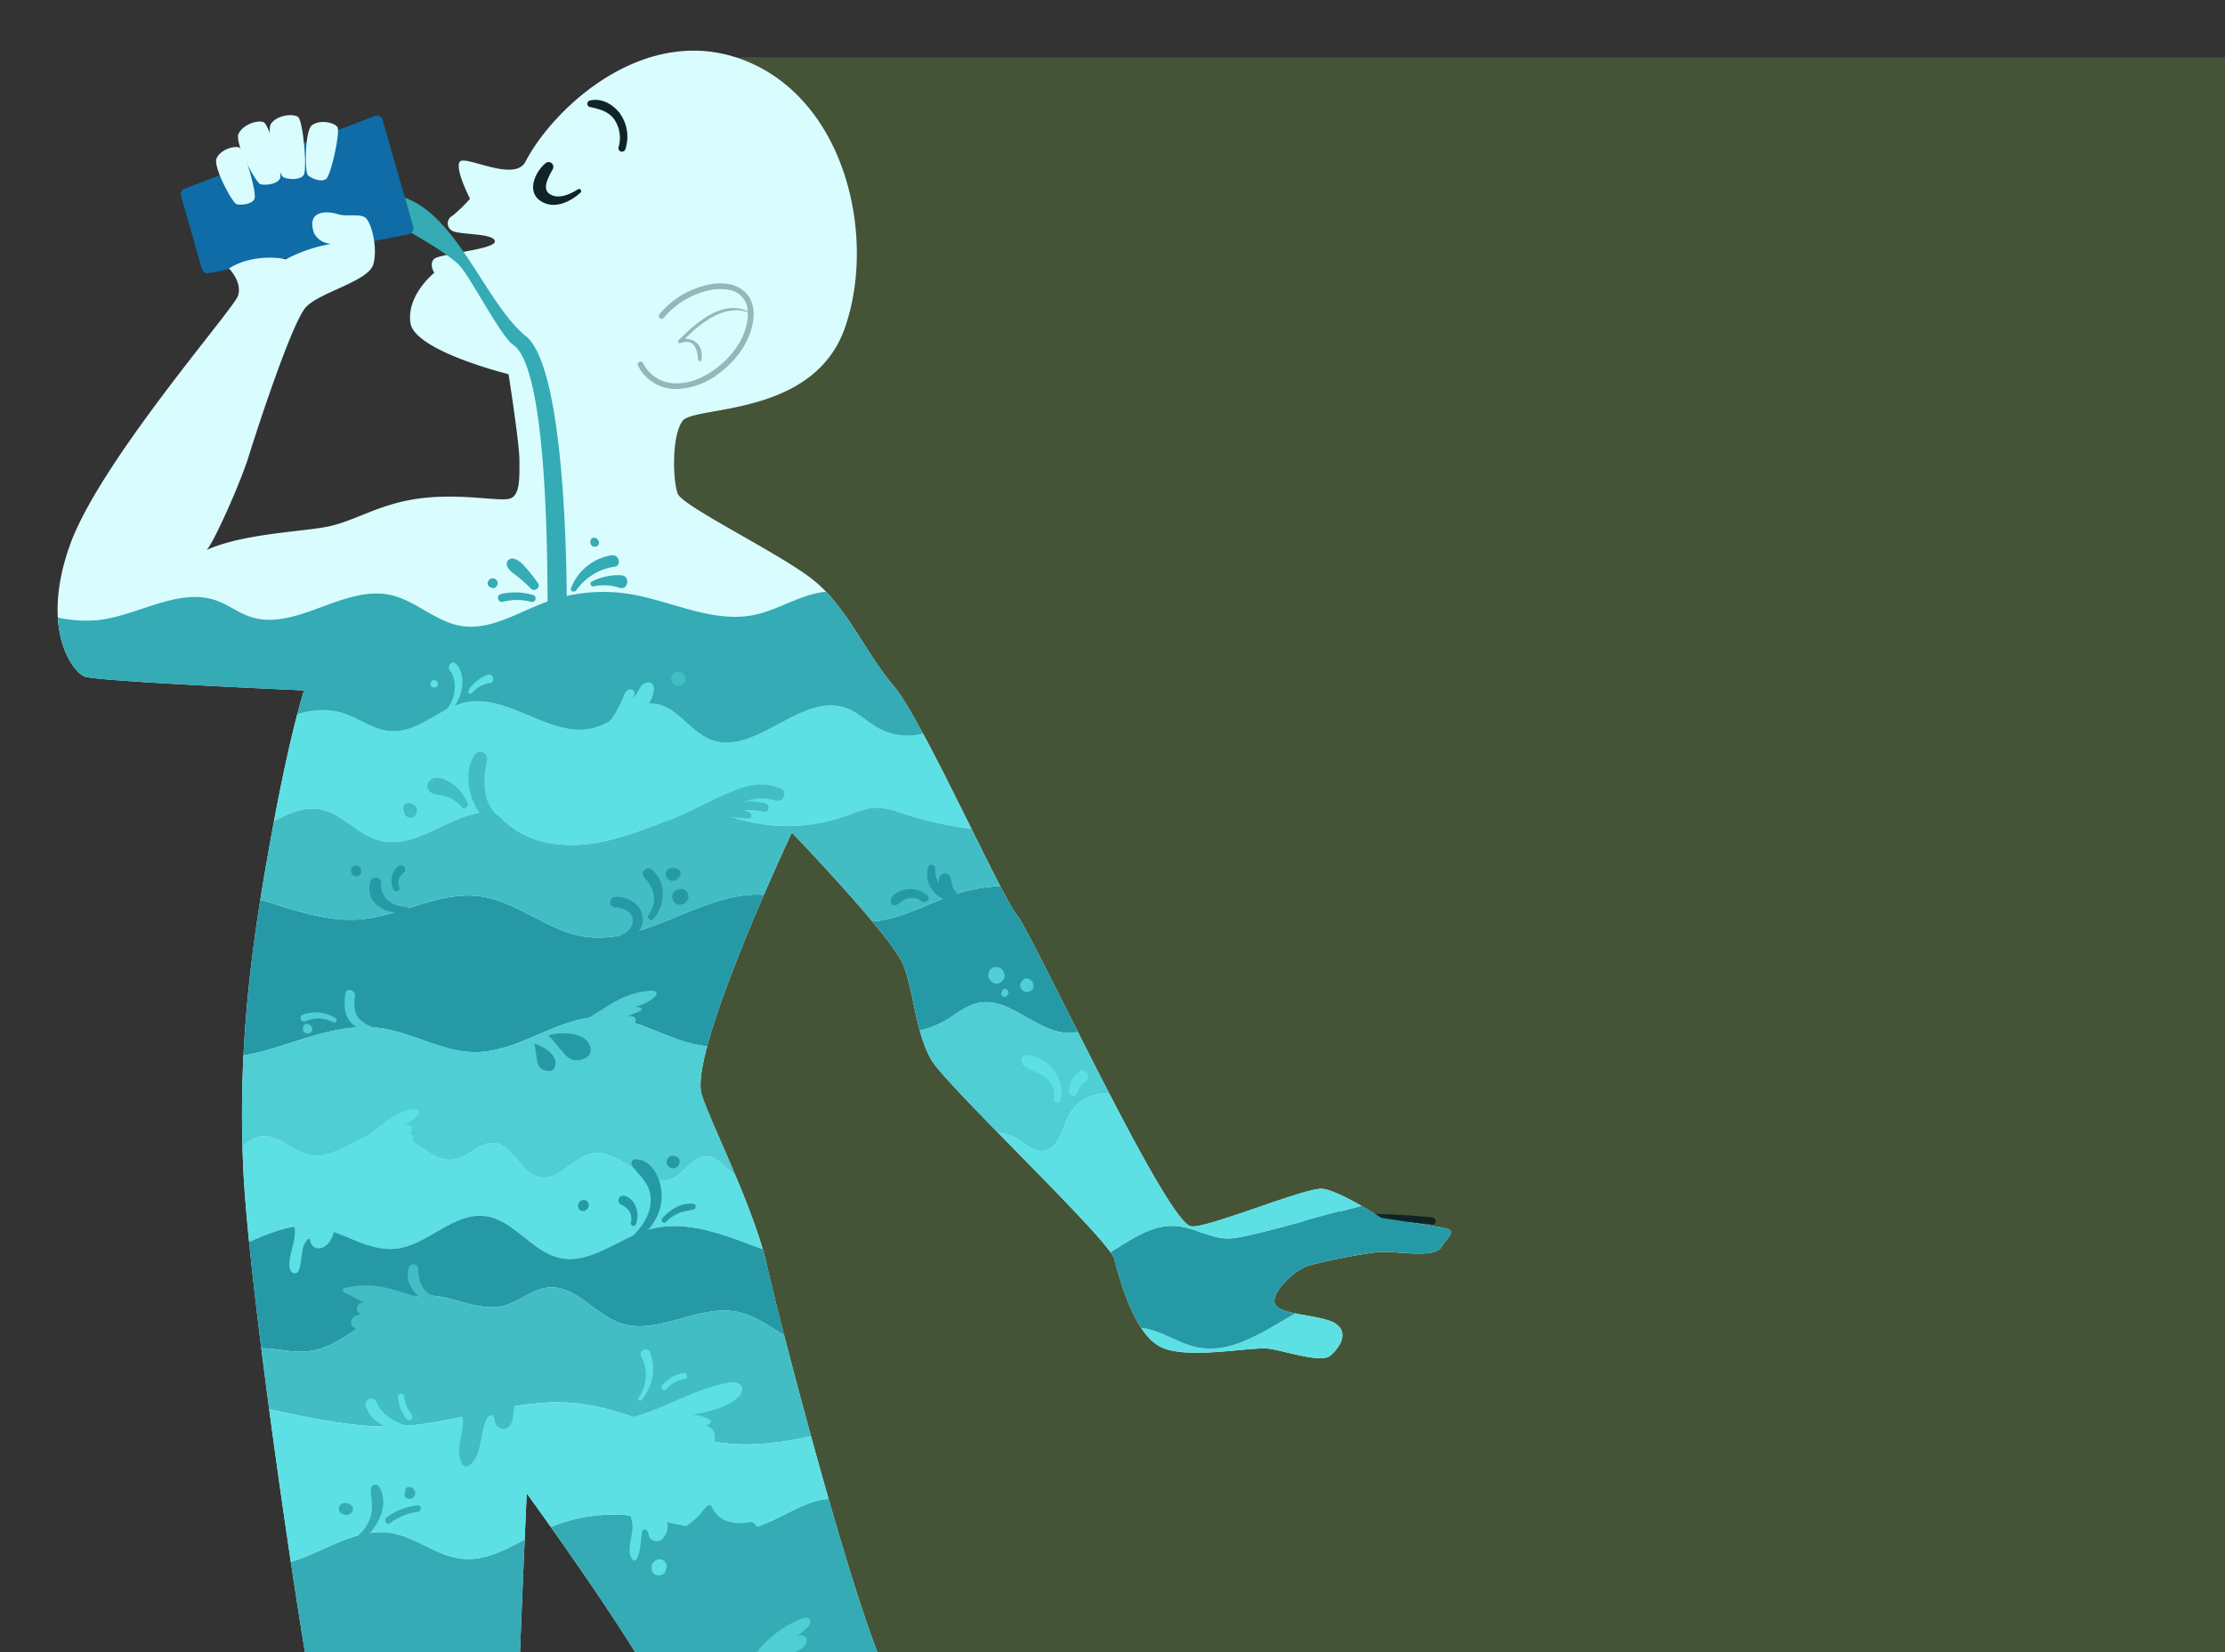<svg xmlns="http://www.w3.org/2000/svg" xmlns:xlink="http://www.w3.org/1999/xlink" width="505" height="375" viewBox="0 0 505 375">
  <rect x="0" y="0" width="505" height="375" fill="#333333" stroke="none"/>
  <defs>
    <clipPath id="clip-path">
      <rect id="Rectángulo_5142" data-name="Rectángulo 5142" width="341" height="375" transform="translate(183.006 413.487)" fill="none"/>
    </clipPath>
  </defs>
  <g id="Grupo_87480" data-name="Grupo 87480" transform="translate(-915 -399)">
    <rect id="Rectángulo_32680" data-name="Rectángulo 32680" width="358" height="362" transform="translate(1062 412)" fill="#8ad24a" opacity="0.21"/>
    <g id="Grupo_53761" data-name="Grupo 53761" transform="translate(731.994 -14.487)">
      <g id="Grupo_53760" data-name="Grupo 53760" clip-path="url(#clip-path)">
        <g id="Grupo_53759" data-name="Grupo 53759">
          <path id="Trazado_100469" data-name="Trazado 100469" d="M228.828,474.525l-4.743-16.593a1.344,1.344,0,0,1,.813-1.626l43.175-16.5a1.345,1.345,0,0,1,1.773.887l6.939,24.272a1.345,1.345,0,0,1-1.036,1.69l-45.371,8.817A1.345,1.345,0,0,1,228.828,474.525Z" fill="#0f6ca6"/>
          <path id="Trazado_100470" data-name="Trazado 100470" d="M302.258,450.2c-2.489,4.765-13.739-1.63-14.9,0s2.328,8.383,2.328,8.383a32.018,32.018,0,0,1-4,3.888,1.9,1.9,0,0,0,0,3.408c1.646.94,9.4.47,9.636,2.35s-12.456,2.82-13.748,3.995,0,3.172,0,3.172-6.345,5.053-5.405,11.4,22.263,11.614,22.263,11.614,2.467,15.7,2.467,19.509.224,8.073-2.242,8.746-11.437-1.346-20.855,0-14.576,5.381-21.3,6.5-18.613,1.569-26.686,5.157c1.122-.448,7.625-14.8,9.643-21.3s9.867-30.5,13.006-33.861,14.128-5.83,15.249-9.643-.432-9.418-1.674-10.539-4.381-.224-6.4-.9-7.176-1.121-5.382,4.261a4.492,4.492,0,0,0,4.037,2.466,35.208,35.208,0,0,0-10.54,3.588c.224-.224-7.176-1.57-12.782,2.018,0,0,3.14,3.14,2.018,6.279s-31.394,37.673-38.121,56.51.448,28.7,3.363,29.825,49.783,3.139,49.783,3.139-3.165,9.508-7.409,32.849-7.773,47.182-6.349,76.362,14.726,118.836,18.569,134.209,22.419,101.846,23.06,114.656-24.41,36.364-36.3,50.835c-5.114,3.386-16.813,2.77-18.969,9.852s11.7,5.541,13.855,5.849,12.007,3.817,15.7,3.817,8.005-3.817,8.005-3.817,8.928.308,15.086-2.771,12.509-5.849,14.105-6.465,16.646,1.847,19.9-7.7-1.675-18.165-1.675-18.165A48.687,48.687,0,0,0,309.9,948.6c-.616-4.926-3.593-8.585-3.7-13.854-.164-8.512,6.312-70.78,1.33-91.2s-6.974-31.881-6.974-39.354,1.993-51.807,1.993-51.807,27.9,38.358,30.885,47.822,11.457,30.387,18.431,44.833,54.3,78.707,55.294,83.191.924,13.116,1.222,16.1,8.347,8.644,8.347,8.644l-2.981-8.346s-2.683,16.991-1.193,21.165,14.607,8.644,14.607,8.644l-5.366-7.154s-2.385,8.049,1.789,13.712a14.548,14.548,0,0,0,10.135,5.962l-1.49-5.962s-4.77,9.241,2.98,9.838,8.943-2.087,11.328-2.981,21.761-.3,23.55-2.981,2.981-5.068-3.876-10.732c-2.682-2.981-7.875-17.228-26.315-40.119-4.451-8.266-47.691-124.631-55.321-139.892s-24.678-80.768-27.5-93.485-13.272-33.382-14.837-38.859c-2.826-9.891,20.489-59.348,20.489-59.348s22.98,23.824,25.37,30.2,2.788,15.534,6.373,21.508,40.228,40.626,41.423,45.007,4.381,16.729,10.355,19.915,20.837-.06,24.806.507,11.908,3.4,13.987,1.513,4.158-5.1,1.134-7.183-12.853-1.89-13.8-4.536,4.536-7.75,7.75-8.7a132.264,132.264,0,0,1,15.5-3.024c3.591-.378,12.664,1.512,14.365-.945s3.4-3.781,1.512-4.348-14.932-2.457-14.932-2.457-9.64-6.237-13.42-6.615-26.591,9.213-29.864,8.505c-5.864-1.267-35.932-66.415-39.511-70.71s-21.478-44.386-27.921-51.9-10.738-18.256-18.613-24.341-29.352-16.466-30.426-19.33-1.432-12.886,1.074-16.465,29.71-.716,36.869-21.12.358-51.187-22.193-60.494S308.866,437.551,302.258,450.2Z" fill="#d9fdff"/>
          <path id="Trazado_100471" data-name="Trazado 100471" d="M314.2,456.43c-1.747,1.114-4.515,2.427-6.483,1.048-1.833-1.284-.038-4.085.756-5.622a1.078,1.078,0,0,0-1.692-1.292c-2.293,1.918-4.244,6.281-1.232,8.428,3.036,2.164,6.826.39,9.239-1.806a.485.485,0,0,0-.588-.756Z" fill="#102426"/>
          <path id="Trazado_100472" data-name="Trazado 100472" d="M324.936,447.361a9.113,9.113,0,0,0-1.237-8.149c-1.566-2.076-4.241-3.57-6.843-2.9a.757.757,0,0,0,0,1.45c2.165.467,4.241.952,5.609,2.873a7.5,7.5,0,0,1,.922,6.3.806.806,0,0,0,1.553.425Z" fill="#102426"/>
          <path id="Trazado_100473" data-name="Trazado 100473" d="M353.1,480.979a6.816,6.816,0,0,0-4.357-2.961,11.7,11.7,0,0,0-5.134.123,19.686,19.686,0,0,0-10.907,6.628.644.644,0,1,0,.989.824,18.411,18.411,0,0,1,10.193-6.194,10.474,10.474,0,0,1,4.574-.124,5,5,0,0,1,4.253,4.844c-5.842-2.708-11.848,2.7-15.7,6.618a.379.379,0,0,0,.365.627q3.745-1.35,4.069,3.621c-.107.471.618.671.725.2.625-2.759-1.206-4.94-3.759-4.784,3.706-3.651,8.944-7.88,14.318-6.067a9.407,9.407,0,0,1-.054,1.624c-.505,4.033-3.085,8.075-7.08,11.091-2.073,1.566-5.3,3.429-8.913,3.429h-.028a8.326,8.326,0,0,1-7.674-4.527.643.643,0,1,0-1.177.518,9.618,9.618,0,0,0,8.847,5.3h.032a16.364,16.364,0,0,0,9.688-3.689c4.272-3.224,7.036-7.583,7.583-11.959A7.843,7.843,0,0,0,353.1,480.979Z" fill="#93b8ba"/>
          <path id="Trazado_100474" data-name="Trazado 100474" d="M476.222,690.774a178.351,178.351,0,0,1,31.841.6c1.027.111,1.038-1.51.011-1.611a178.349,178.349,0,0,0-31.843-.273c-.819.066-.839,1.346-.009,1.288Z" fill="#102426"/>
          <path id="Trazado_100475" data-name="Trazado 100475" d="M478.739,687.809q5.065.945,10.115,1.972c.678.138.96-.912.284-1.035q-5.079-.924-10.173-1.765c-.538-.089-.774.726-.226.828Z" fill="#102426"/>
          <g id="Grupo_53754" data-name="Grupo 53754">
            <path id="Trazado_100476" data-name="Trazado 100476" d="M232.152,449.424c-.841,1.871,3.582,10.166,4.577,10.419s3.4.037,4.025-1.187-2.208-11.1-3.351-11.65S233.064,447.394,232.152,449.424Z" fill="#d9fdff"/>
            <path id="Trazado_100477" data-name="Trazado 100477" d="M253.8,441.921c-1.627,1.249-1.663,10.649-.907,11.343s2.981,1.647,4.107.862,3.317-10.822,2.57-11.845S255.562,440.566,253.8,441.921Z" fill="#d9fdff"/>
            <path id="Trazado_100478" data-name="Trazado 100478" d="M237.128,443.886c-.921,2.05,3.926,11.142,5.016,11.419s3.732.04,4.411-1.3-2.419-12.168-3.671-12.768S238.128,441.661,237.128,443.886Z" fill="#d9fdff"/>
            <path id="Trazado_100479" data-name="Trazado 100479" d="M244.515,441.567c-1.285,1.845,1.795,11.676,2.815,12.15s3.66.731,4.575-.462-.124-12.4-1.244-13.226S245.909,439.566,244.515,441.567Z" fill="#d9fdff"/>
          </g>
          <g id="Grupo_53757" data-name="Grupo 53757">
            <path id="Trazado_100480" data-name="Trazado 100480" d="M454.54,719.2c-4.3-.946-8.284-3.96-12.493-4.339a12.333,12.333,0,0,0,4.2,4.2c5.975,3.187,20.837-.06,24.806.507s11.908,3.4,13.987,1.513,4.158-5.1,1.134-7.183c-1.77-1.217-5.867-1.659-9.154-2.346C469.82,715.58,462.471,720.942,454.54,719.2Z" fill="#5de0e3"/>
            <g id="Grupo_53755" data-name="Grupo 53755">
              <path id="Trazado_100481" data-name="Trazado 100481" d="M511.5,692.344c-1.89-.567-14.932-2.457-14.932-2.457s-1.984-1.281-4.5-2.717c-11.763,2.909-25.984,7.284-30.068,7.384-4.147.1-7.928-2.509-12.064-2.829-5.4-.418-10.1,3.008-14.891,5.946a5.79,5.79,0,0,1,.845,1.469c.875,3.211,2.827,10.691,6.155,15.717,4.209.379,8.194,3.393,12.493,4.339,7.931,1.746,15.28-3.616,22.48-7.65-2.327-.486-4.252-1.093-4.644-2.19-.945-2.647,4.536-7.75,7.75-8.7a132.264,132.264,0,0,1,15.5-3.024c3.591-.378,12.664,1.512,14.365-.945S513.392,692.911,511.5,692.344Z" fill="#2699a6"/>
              <path id="Trazado_100482" data-name="Trazado 100482" d="M462,694.554c4.084-.1,18.3-4.475,30.068-7.384-3.037-1.733-6.852-3.692-8.92-3.9-3.78-.378-26.591,9.213-29.864,8.505-2.69-.581-10.475-14.611-18.458-30.037a9.122,9.122,0,0,0-8.83,4.194c-1.917,3.265-2.573,8.4-6.333,8.722-2.172.185-3.948-1.572-5.816-2.7a10.9,10.9,0,0,0-4.377-1.46c10.2,10.431,22.294,22.562,25.575,27.176,4.789-2.938,9.489-6.364,14.891-5.946C454.074,692.045,457.855,694.655,462,694.554Z" fill="#5de0e3"/>
            </g>
            <path id="Trazado_100483" data-name="Trazado 100483" d="M383.19,622.335c-.731.129-1.472.19-2.212.253,3.519,4.224,6.359,8.012,7.118,10.037,1.6,4.256,2.32,9.743,3.682,14.707a19.979,19.979,0,0,0,5.813-2.25c2.411-1.412,4.607-3.359,7.332-3.964,7.124-1.583,13.091,6.505,20.382,6.772a10.666,10.666,0,0,0,2.355-.206c-6.715-13.306-12.445-24.889-13.885-26.617a49.739,49.739,0,0,1-3.75-6.5,39.336,39.336,0,0,0-8.953,1.483C395,617.827,389.42,621.23,383.19,622.335Z" fill="#2699a6"/>
            <path id="Trazado_100484" data-name="Trazado 100484" d="M404.923,641.118c-2.725.605-4.921,2.552-7.332,3.964a19.979,19.979,0,0,1-5.813,2.25,27.324,27.324,0,0,0,2.691,6.8c1.384,2.307,7.7,8.9,15,16.362a10.9,10.9,0,0,1,4.377,1.46c1.868,1.129,3.644,2.886,5.816,2.7,3.76-.319,4.416-5.457,6.333-8.722a9.122,9.122,0,0,1,8.83-4.194c-2.417-4.671-4.85-9.462-7.168-14.056a10.666,10.666,0,0,1-2.355.206C418.014,647.623,412.047,639.535,404.923,641.118Z" fill="#4fced4"/>
            <path id="Trazado_100485" data-name="Trazado 100485" d="M370.3,789.709c-8.446-.7-15.575,6.822-24.019,7.542-5.683.485-10.982-2.148-16.386-4.245a43.094,43.094,0,0,1,3.54,7.2c.857,2.716,2.176,6.392,3.771,10.57a22.227,22.227,0,0,0,9.075,1.42c8.444-.721,15.573-8.246,24.019-7.543,4.175.348,7.9,2.7,11.953,3.776a20.165,20.165,0,0,0,8.584.346c-2.818-6.965-5.016-12.16-6.261-14.65-.029-.058-.061-.132-.09-.191a19.474,19.474,0,0,1-2.233-.445C378.206,792.4,374.477,790.056,370.3,789.709Z" fill="#4fced4"/>
            <path id="Trazado_100486" data-name="Trazado 100486" d="M382.255,808.424c-4.049-1.081-7.778-3.428-11.953-3.776-8.446-.7-15.575,6.822-24.019,7.543a22.227,22.227,0,0,1-9.075-1.42c3.964,10.385,9.687,23.962,14.66,34.263.108.224.254.495.382.742,4.079,1.314,8.877-.986,12.715-3.374,4.36-2.713,9.649-5.653,14.31-3.5,3.153,1.453,5.176,4.99,8.548,5.806,5.449,1.318,9.234-4.856,14.02-8.032-4.132-10.634-7.937-20.32-11-27.9A20.165,20.165,0,0,1,382.255,808.424Z" fill="#2699a6"/>
            <path id="Trazado_100487" data-name="Trazado 100487" d="M354.233,760.123c-9.346,2.63-19.058-1.922-28.727-2.767a37.87,37.87,0,0,0-17.488,2.659c6.28,8.868,16.41,23.478,21.879,32.991,5.4,2.1,10.7,4.73,16.386,4.245,8.444-.72,15.573-8.246,24.019-7.542,4.175.347,7.9,2.7,11.953,3.775a19.474,19.474,0,0,0,2.233.445c-3.354-6.811-8.473-23.061-13.412-40.271-.283.027-.567.032-.85.075C364.531,754.582,359.777,758.563,354.233,760.123Z" fill="#34abb5"/>
            <path id="Trazado_100488" data-name="Trazado 100488" d="M284.579,956.962c2.576.758,4.875,2.3,7.464,3.012,6.061,1.668,11.961-1.4,17.935-4.045a39.533,39.533,0,0,0-.08-7.331c-.616-4.926-3.593-8.585-3.7-13.854-.028-1.439.137-4.44.4-8.489-4.6-2.514-8.335-7.288-13.571-7.853-4.959-.535-9.169,2.852-13.644,5.348.27,1.928.441,3.456.493,4.493.437,8.752-11.114,22.515-22.268,34.973C266.869,961.62,275.577,954.312,284.579,956.962Z" fill="#42bdc4"/>
            <path id="Trazado_100489" data-name="Trazado 100489" d="M311.265,977.846c3.251-9.544-1.675-18.165-1.675-18.165s.234-1.568.388-3.752c-5.974,2.643-11.874,5.713-17.935,4.045-2.589-.713-4.888-2.254-7.464-3.012-9-2.65-17.71,4.658-26.965,6.254-4.063,4.537-8.068,8.9-11.427,12.784a19.244,19.244,0,0,1,7.248-.814c6.715.7,12.525,6.165,19.26,5.707,7.33-.5,13.366-7.947,20.625-6.812,5.436.85,9.02,6.2,13.795,8.834A9.334,9.334,0,0,0,311.265,977.846Z" fill="#5de0e3"/>
            <path id="Trazado_100490" data-name="Trazado 100490" d="M272.7,980.893c-6.735.458-12.545-5.009-19.26-5.707a19.244,19.244,0,0,0-7.248.814c-.919,1.063-1.793,2.093-2.6,3.078-5.114,3.386-16.814,2.77-18.969,9.851s11.7,5.542,13.855,5.85,12.007,3.817,15.7,3.817,8.005-3.817,8.005-3.817,8.928.308,15.086-2.771,12.509-5.849,14.105-6.465c1.2-.465,10.072.817,15.747-2.628-4.775-2.632-8.359-7.984-13.795-8.834C286.061,972.946,280.025,980.4,272.7,980.893Z" fill="#42bdc4"/>
            <path id="Trazado_100491" data-name="Trazado 100491" d="M309.364,862.925a106.98,106.98,0,0,0-1.553-18.085,5.044,5.044,0,0,1-2.4.092c-4.319-.9-5.925-7.436-10.325-7.755-3.168-.229-5.544,3.015-8.651,3.682-5.251,1.128-9.239-5.213-14.543-6.05-3.345-.528-6.485,1.2-9.622,2.812,1.863,8.536,3.975,18.4,6.073,28.443,1.788.174,3.581.282,5.378.293C285.81,866.429,297.5,862.4,309.364,862.925Z" fill="#5de0e3"/>
            <path id="Trazado_100492" data-name="Trazado 100492" d="M293.033,918.4c5.236.565,8.969,5.339,13.571,7.853.321-4.924.792-11.411,1.259-18.683a5.056,5.056,0,0,1-2.451.11c-4.319-.9-5.925-7.436-10.325-7.755-3.168-.23-5.544,3.015-8.651,3.682-4.2.9-7.594-2.971-11.5-4.987,2.045,10.543,3.67,19.541,4.452,25.128C283.864,921.254,288.074,917.867,293.033,918.4Z" fill="#5de0e3"/>
            <path id="Trazado_100493" data-name="Trazado 100493" d="M286.436,903.609c3.107-.667,5.483-3.912,8.651-3.682,4.4.319,6.006,6.857,10.325,7.755a5.056,5.056,0,0,0,2.451-.11c.9-14.053,1.778-30.925,1.5-44.647-11.866-.529-23.554,3.5-35.642,3.432-1.8-.011-3.59-.119-5.378-.293,2.335,11.174,4.653,22.558,6.593,32.558C278.842,900.638,282.235,904.51,286.436,903.609Z" fill="#42bdc4"/>
            <path id="Trazado_100494" data-name="Trazado 100494" d="M387.823,844.7c-3.372-.816-5.395-4.353-8.548-5.806-4.661-2.149-9.95.791-14.31,3.5-3.838,2.388-8.636,4.688-12.715,3.374,2.7,5.255,9.6,15.691,17.663,27.466,13.828-2.687,27.6-7.345,41.316-4.382,1.152.249,2.272.558,3.379.89-4.3-11.192-8.691-22.59-12.765-33.078C397.057,839.848,393.272,846.022,387.823,844.7Z" fill="#5de0e3"/>
            <path id="Trazado_100495" data-name="Trazado 100495" d="M369.913,873.242c7.553,11.029,16.1,23.2,23.1,33.3,3.4-1.934,6.394-5.949,10.056-7.861a11.208,11.208,0,0,1,10.78.338c1.868,1.129,3.644,2.886,5.816,2.7,2.763-.235,3.85-3.073,4.993-5.856-3.154-8.175-6.574-17.077-10.05-26.117-1.107-.332-2.227-.641-3.379-.89C397.508,865.9,383.741,870.555,369.913,873.242Z" fill="#42bdc4"/>
            <path id="Trazado_100496" data-name="Trazado 100496" d="M439.9,934.012c-.666-1.236-2.2-4.9-4.355-10.273-3.822,2.465-7.688,4.708-12.058,4.445-6.391-.385-11.252-6.048-17.436-7.71a15.742,15.742,0,0,0-3.884-.534c2.939,4.415,4.807,7.433,5,8.285,1,4.483.924,13.116,1.222,16.1.136,1.362,1.891,3.281,3.756,4.967.341-.17.681-.338,1.021-.509.586-.3,1.174-.586,1.762-.875a25.533,25.533,0,0,1,7.443-2.633c5.263-.785,10.57,1.225,15.885.988a34.983,34.983,0,0,0,9.394-2.1C445.353,940.992,442.808,937.623,439.9,934.012Z" fill="#42bdc4"/>
            <path id="Trazado_100497" data-name="Trazado 100497" d="M419.665,901.723c-2.172.185-3.948-1.572-5.816-2.7a11.208,11.208,0,0,0-10.78-.338c-3.662,1.912-6.66,5.927-10.056,7.861,3.564,5.143,6.725,9.747,9.153,13.4a15.742,15.742,0,0,1,3.884.534c6.184,1.662,11.045,7.325,17.436,7.71,4.37.263,8.236-1.98,12.058-4.445-2.777-6.934-6.581-16.718-10.886-27.872C423.515,898.65,422.428,901.488,419.665,901.723Z" fill="#5de0e3"/>
            <g id="Grupo_53756" data-name="Grupo 53756">
              <path id="Trazado_100498" data-name="Trazado 100498" d="M448.152,969.335c-3.852.249-7.7-.905-11.546-.638-5.83.4-10.694,3.887-14.969,8.08a12.146,12.146,0,0,0,1.95,4.21,14.855,14.855,0,0,0,7.2,5.311,5.17,5.17,0,0,0,.371,2.129c.538,1.254,1.723,2.219,4.049,2.4,7.751.6,8.943-2.087,11.328-2.981s21.761-.3,23.55-2.981a5.851,5.851,0,0,0,1.359-3.817c-.161-1.718-1.5-3.828-5.235-6.915-1.118-1.242-2.685-4.456-5.462-9.431l-.454.249C456.491,967.033,452.484,969.055,448.152,969.335Z" fill="#42bdc4"/>
              <path id="Trazado_100499" data-name="Trazado 100499" d="M438.251,946.26c-5.315.237-10.622-1.773-15.885-.988a25.533,25.533,0,0,0-7.443,2.633c-.588.289-1.176.579-1.762.875-.34.171-.68.339-1.021.509q.43.388.861.756c-.661,5.352-1.386,13.1-.444,15.74.8,2.23,4.91,4.539,8.571,6.212a17.307,17.307,0,0,0,.509,4.78c4.275-4.193,9.139-7.677,14.969-8.08,3.851-.267,7.694.887,11.546.638,4.332-.28,8.339-2.3,12.146-4.386l.454-.249a203.587,203.587,0,0,0-13.107-20.537A34.983,34.983,0,0,1,438.251,946.26Z" fill="#5de0e3"/>
            </g>
            <path id="Trazado_100500" data-name="Trazado 100500" d="M269.161,793.117c7.409.972,14.182,5.46,21.653,5.468a27.841,27.841,0,0,0,9.936-2.174c.307-9.234.915-23.713,1.34-33.527-4.569,2.421-9.16,4.855-14.181,4.352-5.813-.582-10.64-5.056-16.423-5.893-7.729-1.118-15.067,4.387-22.47,6.633,1.513,10.079,2.993,19.427,4.3,27.142C258.54,793.568,263.812,792.415,269.161,793.117Z" fill="#34abb5"/>
            <path id="Trazado_100501" data-name="Trazado 100501" d="M253.293,691.747c6.732.5,12.7,5.793,19.419,5.138,7.312-.714,13.127-8.338,20.417-7.417,6.5.82,10.551,8.11,16.95,9.5,6.956,1.516,13.168-4.351,19.994-6.378,8.655-2.57,17.3,1.18,26.045,4.406a165.558,165.558,0,0,0-6.215-16.8c-2.265-1.717-4.1-4.46-6.876-4.285-3,.19-4.606,3.737-7.35,4.969-5.971,2.683-11.579-6.658-18.044-5.657-4.505.7-7.757,6.312-12.221,5.384-4.319-.9-5.925-7.436-10.325-7.755-3.168-.23-5.544,3.015-8.651,3.682-5.251,1.127-9.239-5.213-14.543-6.05-6.495-1.025-12.217,6.451-18.653,5.1-4.046-.848-7.4-5.1-11.423-4.134a10.011,10.011,0,0,0-3.779,2.258q.078,2.8.215,5.661c.2,4.2.656,9.654,1.289,15.956C244.039,693.4,248.587,691.4,253.293,691.747Z" fill="#5de0e3"/>
            <path id="Trazado_100502" data-name="Trazado 100502" d="M269.161,646.792c7.409.972,14.182,5.461,21.653,5.468,10.19.01,19.083-8.3,29.268-7.979,8.142.253,15.482,6,23.439,6.631,2.671-9.993,8.353-23.959,12.852-34.342-13.8-1.011-27.133,11.838-41.152,9.407-8.236-1.428-14.975-7.966-23.259-9.077-9.3-1.246-18.1,4.575-27.456,5.247-7.51.539-15.021-2.235-22.414-4.473a326.122,326.122,0,0,0-3.828,35.338,52.721,52.721,0,0,0,5.761-1.337C252.292,649.274,260.628,645.673,269.161,646.792Z" fill="#2699a6"/>
            <path id="Trazado_100503" data-name="Trazado 100503" d="M253.24,675.593c6.436,1.35,12.158-6.126,18.653-5.1,5.3.837,9.292,7.177,14.543,6.05,3.107-.667,5.483-3.912,8.651-3.682,4.4.319,6.006,6.857,10.325,7.755,4.464.928,7.716-4.686,12.221-5.384,6.465-1,12.073,8.34,18.044,5.657,2.744-1.232,4.351-4.779,7.35-4.969,2.773-.175,4.611,2.568,6.876,4.285-3.413-8.134-6.824-15.482-7.666-18.428-.6-2.108-.01-6.023,1.284-10.864-7.957-.627-15.3-6.378-23.439-6.631-10.185-.317-19.078,7.989-29.268,7.979-7.471-.007-14.244-4.5-21.653-5.468-8.533-1.119-16.869,2.482-25.136,4.883a52.721,52.721,0,0,1-5.761,1.337c-.328,6.634-.426,13.509-.226,20.7a10.011,10.011,0,0,1,3.779-2.258C245.836,670.491,249.194,674.745,253.24,675.593Z" fill="#4fced4"/>
            <path id="Trazado_100504" data-name="Trazado 100504" d="M268.552,646.929a9.6,9.6,0,0,1-4.143-2.374c-1.069-1.307-1.09-3.4-.834-4.992.228-1.42-1.945-2.026-2.175-.595-.343,2.138-.372,4.67,1.114,6.423,1.365,1.611,3.744,2.263,5.726,2.677a.591.591,0,0,0,.312-1.139Z" fill="#4fced4"/>
            <path id="Trazado_100505" data-name="Trazado 100505" d="M259.158,644.549a8.419,8.419,0,0,0-7.392-.8.8.8,0,1,0,.616,1.472,7.065,7.065,0,0,1,6.239.263.537.537,0,0,0,.537-.93Z" fill="#4fced4"/>
            <path id="Trazado_100506" data-name="Trazado 100506" d="M252.453,646.658l-.2.206a.521.521,0,0,0,.23.86.831.831,0,0,0,.92-1.321.945.945,0,0,0-1.639.617,1.058,1.058,0,0,0,1.758.774c.892-.761.063-1.842-.845-1.957-1.1-.139-1.126,1.824-.013,1.718l.369-.876c.024.175.047.35.07.526l-.008-.034-.46.19-.09-.066-.059-.444.137-.14q.222.386.443.773l.153-.244a.485.485,0,0,0-.762-.582Z" fill="#4fced4"/>
            <path id="Trazado_100507" data-name="Trazado 100507" d="M332.052,639.079c.059-.532-.657-.761-1.192-.759a18.6,18.6,0,0,0-8.951,2.888c-2.752,1.574-5.338,3.449-8.207,4.8l12.808,1.078c-.022-.862,1.031-1.612.706-2.411-.254-.626-1.113-.661-1.784-.592l2.706-1.057c.261-.1.578-.311.492-.577a.507.507,0,0,0-.314-.273,2.57,2.57,0,0,0-1.664-.118,9.7,9.7,0,0,0,5.039-2.424A.958.958,0,0,0,332.052,639.079Z" fill="#4fced4"/>
            <path id="Trazado_100508" data-name="Trazado 100508" d="M255.614,597.166c5.029.891,8.557,5.729,13.489,7.058,7.266,1.957,14.038-4.154,21.333-5.995a7.923,7.923,0,0,1,3.788-.2c1.869.454,3.289,1.924,4.817,3.1,5.491,4.217,13.022,4.817,19.819,3.555s13.163-4.166,19.709-6.4a13.35,13.35,0,0,1,5.043-.971,17.371,17.371,0,0,1,4.721,1.317,39.824,39.824,0,0,0,26.774-.009c2.213-.8,4.422-1.81,6.774-1.848a18.68,18.68,0,0,1,5.986,1.316,87.682,87.682,0,0,0,15.647,3.519c-3.606-7.271-7.573-15.268-11.017-21.647a13.838,13.838,0,0,1-10.016-1.174c-2.56-1.4-4.671-3.608-7.407-4.611-10.277-3.769-20.749,11.231-30.89,7.106-4.658-1.9-7.535-7.478-12.526-8.067-4.883-.576-8.8,3.933-13.51,5.362-9.723,2.954-19.386-7.693-29.348-5.7-6,1.2-10.834,6.868-16.947,6.549-4.206-.219-7.723-3.268-11.795-4.348a17.389,17.389,0,0,0-9.591.529c-1.223,4.678-3.087,12.559-5.285,24.276C248.506,598.063,251.979,596.523,255.614,597.166Z" fill="#5de0e3"/>
            <path id="Trazado_100509" data-name="Trazado 100509" d="M264.506,622.147c9.353-.672,18.161-6.493,27.456-5.247,8.284,1.111,15.023,7.649,23.259,9.077,14.019,2.431,27.356-10.418,41.152-9.407,3.546-8.187,6.353-14.142,6.353-14.142s10.695,11.089,18.252,20.16c.74-.063,1.481-.124,2.212-.253,6.23-1.105,11.81-4.508,17.882-6.286a39.336,39.336,0,0,1,8.953-1.483c-1.826-3.511-4.084-8.062-6.511-12.956a87.682,87.682,0,0,1-15.647-3.519,18.68,18.68,0,0,0-5.986-1.316c-2.352.038-4.561,1.049-6.774,1.848a39.824,39.824,0,0,1-26.774.009,17.371,17.371,0,0,0-4.721-1.317,13.35,13.35,0,0,0-5.043.971c-6.546,2.231-12.912,5.135-19.709,6.4s-14.328.662-19.819-3.555c-1.528-1.173-2.948-2.643-4.817-3.1a7.923,7.923,0,0,0-3.788.2c-7.3,1.841-14.067,7.952-21.333,5.995-4.932-1.329-8.46-6.167-13.489-7.058-3.635-.643-7.108.9-10.432,2.724-.192,1.023-.383,2.044-.58,3.126-.882,4.849-1.728,9.723-2.51,14.658C249.485,619.912,257,622.686,264.506,622.147Z" fill="#42bdc4"/>
            <path id="Trazado_100510" data-name="Trazado 100510" d="M252.41,720.2c10.125-.8,17.063-12.464,27.216-12.727,5.978-.154,11.822,3.813,17.622,2.351,3.617-.912,6.61-3.849,10.328-4.147,6.074-.488,10.324,5.992,16.067,8.038,8.421,3,17.511-4.124,26.313-2.584,4.076.713,7.51,3.178,11.045,5.427-1.868-7.259-3.277-13-3.927-15.924-.255-1.147-.589-2.376-.956-3.635-8.75-3.226-17.39-6.976-26.045-4.406-6.826,2.027-13.038,7.894-19.994,6.378-6.4-1.394-10.453-8.684-16.95-9.5-7.29-.921-13.105,6.7-20.417,7.417-6.719.655-12.687-4.638-19.419-5.138-4.706-.349-9.254,1.651-13.751,3.587.718,7.14,1.669,15.369,2.762,24.109C245.676,719.471,249.038,720.467,252.41,720.2Z" fill="#2699a6"/>
            <path id="Trazado_100511" data-name="Trazado 100511" d="M271.893,834.809c5.3.837,9.292,7.178,14.543,6.05,3.107-.667,5.483-3.911,8.651-3.682,4.4.319,6.006,6.858,10.325,7.755a5.044,5.044,0,0,0,2.4-.092c-.091-.44-.178-.892-.278-1.3-3.632-14.894-5.67-25.006-6.51-32.295a28.249,28.249,0,0,1-10.209,2.279c-7.471-.007-14.244-4.5-21.653-5.468a34.349,34.349,0,0,0-13.271,1.282c.351,1.741.665,3.18.933,4.249,1,4.017,3.015,12.892,5.448,24.034C265.408,836.006,268.548,834.281,271.893,834.809Z" fill="#2699a6"/>
            <path id="Trazado_100512" data-name="Trazado 100512" d="M260.058,575.085c4.072,1.08,7.589,4.129,11.795,4.348,6.113.319,10.945-5.345,16.947-6.549,9.962-2,19.625,8.649,29.348,5.7,4.706-1.429,8.627-5.938,13.51-5.362,4.991.589,7.868,6.172,12.526,8.067,10.141,4.125,20.613-10.875,30.89-7.106,2.736,1,4.847,3.216,7.407,4.611a13.838,13.838,0,0,0,10.016,1.174c-2.666-4.938-5.019-8.905-6.643-10.8-5.5-6.415-9.44-15.167-15.369-21.38-5.68.5-10.662,4.082-16.253,5.244-9.505,1.975-18.88-3.24-28.468-4.755a37.857,37.857,0,0,0-19.042,1.914c-6.3,2.349-12.521,6.465-19.145,5.333-5.759-.985-10.267-5.783-15.978-7.019-10.745-2.326-21.622,8.528-32,4.881-2.533-.89-4.721-2.588-7.238-3.523-8.911-3.31-18.225,3.6-27.692,4.412a31.078,31.078,0,0,1-8.521-.63c.5,8.2,4.18,12.657,6.077,13.387,2.915,1.121,49.783,3.139,49.783,3.139s-.571,1.723-1.544,5.447A17.389,17.389,0,0,1,260.058,575.085Z" fill="#34abb5"/>
            <path id="Trazado_100513" data-name="Trazado 100513" d="M269.161,808.056c7.409.972,14.182,5.461,21.653,5.468a28.249,28.249,0,0,0,10.209-2.279,62.275,62.275,0,0,1-.464-7.059c0-1.429.074-4.215.191-7.775a27.841,27.841,0,0,1-9.936,2.174c-7.471-.008-14.244-4.5-21.653-5.468-5.349-.7-10.621.451-15.848,2,.98,5.794,1.858,10.661,2.577,14.22A34.349,34.349,0,0,1,269.161,808.056Z" fill="#4fced4"/>
            <path id="Trazado_100514" data-name="Trazado 100514" d="M273.675,737.155c13.546-.672,26.3-6.493,39.766-5.247,12,1.111,21.76,7.649,33.689,9.077,6.74.807,13.37-.072,19.952-1.567-2.271-8.275-4.369-16.205-6.081-22.859-3.535-2.249-6.969-4.714-11.045-5.427-8.8-1.54-17.892,5.583-26.313,2.584-5.743-2.046-9.993-8.526-16.067-8.038-3.718.3-6.711,3.235-10.328,4.147-5.8,1.462-11.644-2.505-17.622-2.351-10.153.263-17.091,11.928-27.216,12.727-3.372.266-6.734-.73-10.106-.758.564,4.51,1.165,9.152,1.792,13.852C253.87,735.392,263.772,737.646,273.675,737.155Z" fill="#42bdc4"/>
            <path id="Trazado_100515" data-name="Trazado 100515" d="M271.486,761.343c5.783.837,10.61,5.311,16.423,5.893,5.021.5,9.612-1.931,14.181-4.352.267-6.178.462-10.5.462-10.5s2.216,3.048,5.466,7.636a37.87,37.87,0,0,1,17.488-2.659c9.669.845,19.381,5.4,28.727,2.767,5.544-1.56,10.3-5.541,15.993-6.39.283-.043.567-.048.85-.075-1.359-4.735-2.7-9.539-3.994-14.24-6.582,1.495-13.212,2.374-19.952,1.567-11.929-1.428-21.689-7.966-33.689-9.077-13.462-1.246-26.22,4.575-39.766,5.247-9.9.491-19.8-1.763-29.579-3.86,1.551,11.63,3.255,23.592,4.92,34.681C256.419,765.73,263.757,760.225,271.486,761.343Z" fill="#5de0e3"/>
          </g>
          <path id="Trazado_100516" data-name="Trazado 100516" d="M302.368,489.777c-9.021-7.284-15.432-27.156-27.472-31.419l1.889,6.61a1.325,1.325,0,0,1-.421,1.365c3.715,2.128,9.5,5.633,11.233,7.745,2.607,3.186,9.268,15.929,11.875,17.667s7.82,9.847,7.82,60.531h4.344S312.164,497.686,302.368,489.777Z" fill="#34abb5"/>
          <path id="Trazado_100517" data-name="Trazado 100517" d="M313.792,547.459A12.775,12.775,0,0,1,322.5,542.1c1.685-.231,1.016-2.891-.7-2.593a11.808,11.808,0,0,0-9.191,7.463c-.289.715.795,1.059,1.179.492Z" fill="#34abb5"/>
          <path id="Trazado_100518" data-name="Trazado 100518" d="M317.761,546.568a10.8,10.8,0,0,1,5.852.324c1.92.641,2.589-2.721.393-2.847a12.76,12.76,0,0,0-6.7,1.444c-.612.318-.177,1.216.452,1.079Z" fill="#34abb5"/>
          <path id="Trazado_100519" data-name="Trazado 100519" d="M305.117,545.846a36.059,36.059,0,0,0-2.548-3.267c-.917-1.042-1.858-2.208-3.314-2.348a1.242,1.242,0,0,0-1.2,1.555c.419,1.261,1.637,1.9,2.625,2.7a33.582,33.582,0,0,1,2.841,2.6c.789.805,2.271-.273,1.6-1.241Z" fill="#34abb5"/>
          <path id="Trazado_100520" data-name="Trazado 100520" d="M304.011,548.526a14.4,14.4,0,0,0-7.327-.224c-1.143.257-.668,2.056.473,1.763a12.554,12.554,0,0,1,6.429.015.806.806,0,0,0,.425-1.554Z" fill="#34abb5"/>
          <path id="Trazado_100521" data-name="Trazado 100521" d="M295.062,545.3a.84.84,0,0,0-.849,1.114.751.751,0,0,0,.909.525,1.12,1.12,0,1,0-1.32-1.52.887.887,0,0,0,0,.91l.082.115a.824.824,0,0,0,1.4-.006.586.586,0,0,0,.125-.221q.3-.561-.859-.635l1.016.265-.062-.1c.025.187.049.374.074.561l.048-.116-.5.5.11-.025a.7.7,0,0,0-.175-1.371Z" fill="#34abb5"/>
          <path id="Trazado_100522" data-name="Trazado 100522" d="M317.873,536.061l-.089.032a.482.482,0,0,0-.341.442l-.008.108a.489.489,0,0,0,.248.433c1.057.56,1.535-1.185.453-1.515-1.416-.433-1.606,2.129-.047,2a.908.908,0,1,0-.23-1.794l.46.094.238.578.006-.142-.375.649.12-.084-.548.073-.017-.045-.182-.441.242-.281.555.228-.057-.091,0,.464.053-.079a.433.433,0,0,0-.483-.629Z" fill="#34abb5"/>
          <path id="Trazado_100523" data-name="Trazado 100523" d="M330.852,568.553c-.829-.582-1.991.093-2.558.933a9.15,9.15,0,0,1-1.708,2.486c.313-.554.612-1.294.193-1.773a1.075,1.075,0,0,0-1.43,0,3.171,3.171,0,0,0-.829,1.324c-1.291,3.1-2.924,6.394-5.965,7.819l8.937-2.643a11.994,11.994,0,0,0,3.749-5.637C331.508,570.2,331.6,569.075,330.852,568.553Z" fill="#5de0e3"/>
          <path id="Trazado_100524" data-name="Trazado 100524" d="M284.214,575.473c3.48-1.993,5.151-8.2,2.338-11.309-.9-1-2.22.445-1.435,1.45,2,2.554,1.13,7.435-1.3,9.354-.291.231.085.681.392.505Z" fill="#5de0e3"/>
          <path id="Trazado_100525" data-name="Trazado 100525" d="M290.1,570.782a6.7,6.7,0,0,1,4.156-2.29c1.22-.186.693-2.282-.5-1.867a8.087,8.087,0,0,0-4.417,3.575c-.27.462.395,1.006.761.582Z" fill="#5de0e3"/>
          <path id="Trazado_100526" data-name="Trazado 100526" d="M281.1,568.825a.63.63,0,1,0,1.259-.013.779.779,0,0,0-1.551-.116c-.124,1.046,1.383,1.149,1.569.167a.851.851,0,1,0-1.672-.315.588.588,0,1,0,1.16.16l-.238.049a.269.269,0,0,0-.527.068Z" fill="#5de0e3"/>
          <path id="Trazado_100527" data-name="Trazado 100527" d="M296.7,599.095c-4.336-2.715-4.139-8.678-3.161-13.046a1.563,1.563,0,0,0-2.849-1.189c-3.245,5.069-.467,13.763,4.83,16.28a1.181,1.181,0,0,0,1.18-2.045Z" fill="#42bdc4"/>
          <path id="Trazado_100528" data-name="Trazado 100528" d="M289.16,595.86a9.686,9.686,0,0,0-3.168-4.238c-1.327-1.011-3.977-2.514-5.474-.967a1.708,1.708,0,0,0-.262,2.087c.551.9,1.737,1.064,2.686,1.211a7.467,7.467,0,0,1,4.874,2.688c.5.6,1.635-.047,1.344-.781Z" fill="#42bdc4"/>
          <path id="Trazado_100529" data-name="Trazado 100529" d="M275.974,596.833c-1.618.3-.5,2.924,1.02,1.834,1.462-1.047-.208-3.365-1.708-2.32a1.49,1.49,0,0,0,1.625,2.491,1.64,1.64,0,0,0,.569-2.1,1.923,1.923,0,0,0-2.172-.922.992.992,0,0,0-.731.945,2.168,2.168,0,0,0,.657,1.668c.914.946,2.407-.565,1.435-1.45a.162.162,0,0,1-.121-.2l-.73.945.4-.4.463.354q-.159.3-.316.6c.95-.238.551-1.624-.389-1.452Z" fill="#42bdc4"/>
          <path id="Trazado_100530" data-name="Trazado 100530" d="M337.381,566.647c-1.28-.9-2.588.947-1.6,2.042a1.639,1.639,0,1,0-.213-1.992c-.893,1.488.919,2.89,2.292,2.2,1.287-.645.115-2.7-1.142-1.945q1.041,1.209-.251,1.272c1.025.611,1.857-.915.912-1.58Z" fill="#42bdc4"/>
          <path id="Trazado_100531" data-name="Trazado 100531" d="M333.662,601.93a74.462,74.462,0,0,0,11.107-3.544c4.865-2.062,8.929-4.787,14.419-3.2,1.54.444,2.635-1.955,1.107-2.653-3.387-1.545-6.7-1.138-10.132.188-5.785,2.234-11.056,5.485-16.945,7.555a.859.859,0,0,0,.444,1.659Z" fill="#42bdc4"/>
          <path id="Trazado_100532" data-name="Trazado 100532" d="M343.1,599.346c4.222-1.489,8.709-2.712,13.176-1.633a.967.967,0,0,0,.51-1.864c-5.015-1.325-9.611.214-14.22,2.221-.716.312-.206,1.537.534,1.276Z" fill="#42bdc4"/>
          <path id="Trazado_100533" data-name="Trazado 100533" d="M345.443,599.265a14.255,14.255,0,0,1,3.916-.373,32.84,32.84,0,0,0,3.557.341.65.65,0,0,0,.327-1.2c-2.245-1.472-5.743-.9-8.189-.218a.752.752,0,0,0,.389,1.452Z" fill="#42bdc4"/>
          <path id="Trazado_100534" data-name="Trazado 100534" d="M314.714,628.483c4.156.3,11.07.185,13.483-3.972,2.315-3.988-1.577-7.835-5.576-7.447a1.182,1.182,0,0,0-.017,2.362c1.939.059,4.495,1.113,3.947,3.635-.4,1.841-2.514,2.757-4.065,3.313a23.527,23.527,0,0,1-7.765,1.25.43.43,0,0,0-.007.859Z" fill="#2699a6"/>
          <path id="Trazado_100535" data-name="Trazado 100535" d="M331.264,622.049c2.8-3.125,3.092-8.287-.27-11.187a1.235,1.235,0,0,0-1.736,1.755c2.39,2.553,3.042,5.6.906,8.592-.46.644.575,1.427,1.1.84Z" fill="#2699a6"/>
          <path id="Trazado_100536" data-name="Trazado 100536" d="M334.88,612l-.019.629a.789.789,0,0,0,.779.79,1.467,1.467,0,0,0,1.462-1.61,1.587,1.587,0,0,0-2-1.273,1.411,1.411,0,0,0-.589,2.351c.906.9,2.1.354,2.734-.518.95-1.3-1.316-2.675-2.2-1.269q-.5.644.945.021l.333.807-.88-.052.961.555-.153-.607a.7.7,0,0,0-1.371.176Z" fill="#2699a6"/>
          <path id="Trazado_100537" data-name="Trazado 100537" d="M336.372,616.646l-.368.319a.945.945,0,0,0,.007,1.331,1.959,1.959,0,0,0,3.264-1.359,1.723,1.723,0,0,0-1.7-1.728,2.151,2.151,0,0,0-1.567.689,1.582,1.582,0,0,0-.233,1.861,1.671,1.671,0,0,0,1.878.684l-.835,0c-.4-.1.4.156.512.169a2.387,2.387,0,0,0,.767-.046l-.83,0,.113.028-.624-.36-.206-.332.285-1.074.089-.1.566,1.377.239-.417a.863.863,0,0,0-1.354-1.034Z" fill="#2699a6"/>
          <path id="Trazado_100538" data-name="Trazado 100538" d="M275.113,619.294a6.208,6.208,0,0,1-4.321-1.737,4.56,4.56,0,0,1-1.315-3.387,1.236,1.236,0,0,0-2.382-.652c-1.474,5.083,3.732,7.558,8.008,7.172a.7.7,0,0,0,.01-1.4Z" fill="#2699a6"/>
          <path id="Trazado_100539" data-name="Trazado 100539" d="M263.373,610.491l-.29.295a.638.638,0,0,0-.1.752,1.081,1.081,0,0,0,1.978-.234,1.179,1.179,0,0,0-1.831-1.14,1.235,1.235,0,0,0,.738,2.191c1.317-.028,1.441-1.694.524-2.329-.965-.669-1.975,1.058-.912,1.58l.575-.7,0,.625.241-.333c.4-.55-.471-1.178-.931-.71Z" fill="#2699a6"/>
          <path id="Trazado_100540" data-name="Trazado 100540" d="M273.643,614.9a2.736,2.736,0,0,1,.88-3.28.962.962,0,1,0-1.176-1.513,4.393,4.393,0,0,0-.98,5.327c.356.685,1.562.208,1.276-.534Z" fill="#2699a6"/>
          <path id="Trazado_100541" data-name="Trazado 100541" d="M315.365,649.013a7.263,7.263,0,0,0-3.047-.922,11.675,11.675,0,0,0-4.926.418,3.266,3.266,0,0,1,.767.671l2.551,2.993a5.29,5.29,0,0,0,2.26,1.821,3.783,3.783,0,0,0,2.584-.261,2.587,2.587,0,0,0,1.276-.989,2.021,2.021,0,0,0,.237-1.149A3.459,3.459,0,0,0,315.365,649.013Z" fill="#2699a6"/>
          <path id="Trazado_100542" data-name="Trazado 100542" d="M308.815,653.594a5.113,5.113,0,0,0-1.482-1.686,8.206,8.206,0,0,0-3.105-1.582,2.286,2.286,0,0,1,.209.687q.208,1.371.415,2.742a3.728,3.728,0,0,0,.675,1.931,2.667,2.667,0,0,0,1.645.805,1.823,1.823,0,0,0,1.132-.117,1.429,1.429,0,0,0,.57-.6A2.438,2.438,0,0,0,308.815,653.594Z" fill="#2699a6"/>
          <path id="Trazado_100543" data-name="Trazado 100543" d="M276.84,672.587a5.567,5.567,0,0,0-.208-1.2.982.982,0,0,0-.909-.69c.716.06,1.044-1.056.544-1.571a1.769,1.769,0,0,0-2.009-.144,25.305,25.305,0,0,0,3.19-1.99c.4-.294.843-.725.715-1.208-.15-.567-.92-.649-1.5-.559-3.048.47-5.684,2.331-8.081,4.27s-4.748,4.049-7.616,5.182l18.221.927A3.983,3.983,0,0,1,276.84,672.587Z" fill="#5de0e3"/>
          <path id="Trazado_100544" data-name="Trazado 100544" d="M327.067,695.453c3.438-2.575,6.221-6.275,6.119-10.766-.076-3.393-2.018-8.093-5.965-8.1a.919.919,0,0,0-.793,1.374c1.7,2.438,3.965,3.905,4.243,7.184.311,3.666-1.882,6.86-4.454,9.215-.571.524.209,1.572.85,1.093Z" fill="#2699a6"/>
          <path id="Trazado_100545" data-name="Trazado 100545" d="M334.17,690.8a8.816,8.816,0,0,1,3.09-2.075c1.029-.4,2.12-.474,3.175-.767.575-.16.661-1.132,0-1.243-2.648-.446-5.433,1.327-7.107,3.255-.494.568.3,1.377.839.83Z" fill="#2699a6"/>
          <path id="Trazado_100546" data-name="Trazado 100546" d="M327.279,691.426c1-2.363.183-5.79-2.564-6.567a1.078,1.078,0,0,0-.82,1.965,5.279,5.279,0,0,1,1.851,1.386,3.472,3.472,0,0,1,.452,2.764c-.137.617.808,1.1,1.081.452Z" fill="#2699a6"/>
          <path id="Trazado_100547" data-name="Trazado 100547" d="M335.123,677.1a.983.983,0,0,0,1.706.644c.791-.88-.238-2.077-1.23-1.971a1.445,1.445,0,0,0-.926,2.4,1.5,1.5,0,0,0,2.585-1.117c-.106-1.928-3.049-1.257-2.427.31l1.294-.7.31.4-.046-.127c-.232-.648-1.282-.608-1.266.162Z" fill="#2699a6"/>
          <path id="Trazado_100548" data-name="Trazado 100548" d="M315.025,686.525A.812.812,0,0,0,316.2,687.6a1,1,0,0,0-.591-1.768,1.309,1.309,0,0,0-1.244,1.943c.683,1.143,2.181.374,2.279-.725.136-1.515-2.552-1.31-2.11.27l.036.129.105-.8.161-.177.767-.1-.148-.023.58.444-.869.381c.024-.177.047-.355.07-.533l-.082.132.588-.337-.153.006.449.187-.113-.112.183.443.017-.138c.074-.6-.841-.795-1.1-.3Z" fill="#2699a6"/>
          <path id="Trazado_100549" data-name="Trazado 100549" d="M416.146,636.211a2.466,2.466,0,0,0-.776.824.742.742,0,0,0,.266.994c1.222.8,2.383-.8,1.535-1.866a1.53,1.53,0,0,0-2.635.836,1.572,1.572,0,0,0,2.46,1.348c1.268-.9.322-2.862-1.1-2.817-1.264.04-1.226,2.064-.014,1.933l.483-.694q.132.5.266.994A.8.8,0,0,1,417,637.3c.606-.5-.2-1.546-.85-1.093Z" fill="#4fced4"/>
          <path id="Trazado_100550" data-name="Trazado 100550" d="M408.571,634.083l-.393,1.075a.916.916,0,0,0,.868,1.147,1.73,1.73,0,0,0,1.651-2.486,1.863,1.863,0,0,0-3.066-.141,1.991,1.991,0,0,0,1.3,3.03c1.372.225,2.718-1.421,1.819-2.644A1.176,1.176,0,1,0,408.9,635.5q.879-1.358.395-.713-.243.442-.237-.3.435.574.869,1.148l.3-1.1a.86.86,0,0,0-1.657-.454Z" fill="#4fced4"/>
          <path id="Trazado_100551" data-name="Trazado 100551" d="M410.444,638.3a1.5,1.5,0,0,0-.139.937.644.644,0,0,0,.788.456,1.227,1.227,0,0,0,.62-.424c.767-.993-.852-1.96-1.269-.969Z" fill="#4fced4"/>
          <path id="Trazado_100552" data-name="Trazado 100552" d="M423.6,663.3c1.625-4.615-2.7-10.156-7.471-10.358-1.45-.061-1.691,1.784-.681,2.5,1.362.97,3.106,1.32,4.483,2.322a5.366,5.366,0,0,1,2.323,5.163.7.7,0,0,0,1.346.369Z" fill="#5de0e3"/>
          <path id="Trazado_100553" data-name="Trazado 100553" d="M427.535,661.476a3.6,3.6,0,0,1,1.865-2.5c1.551-.841-.008-3.344-1.359-2.314a6.044,6.044,0,0,0-2.51,4.541,1.024,1.024,0,0,0,2,.276Z" fill="#5de0e3"/>
          <path id="Trazado_100554" data-name="Trazado 100554" d="M400.668,617.113c-3.652-.225-5.357-3.241-5.409-6.608a.809.809,0,0,0-1.582-.218c-1.324,4.372,2.729,8.2,6.983,8.007a.591.591,0,0,0,.008-1.181Z" fill="#2699a6"/>
          <path id="Trazado_100555" data-name="Trazado 100555" d="M393.483,616.706a5.772,5.772,0,0,0-4.513-1.417c-1.431.161-3.482.907-3.8,2.489a.927.927,0,0,0,1.343,1.028c.94-.393,1.495-1.2,2.553-1.438A3.786,3.786,0,0,1,392.2,618c.9.7,2.189-.508,1.283-1.3Z" fill="#2699a6"/>
          <path id="Trazado_100556" data-name="Trazado 100556" d="M399.887,615.829c-.912-.982-.806-2.016-1.207-3.2a1.3,1.3,0,0,0-2.487-.007c-.686,1.734.577,3.933,1.807,5.113a1.343,1.343,0,0,0,1.887-1.908Z" fill="#2699a6"/>
          <path id="Trazado_100557" data-name="Trazado 100557" d="M271.542,705.966a20.441,20.441,0,0,0-10.181-.213.74.74,0,0,0-.507.318c-.167.346.235.683.577.859l4.215,2.171a1.532,1.532,0,0,0-1.66,1.292,1.251,1.251,0,0,0,1.516,1.278,4.144,4.144,0,0,0-2.3.755,1.432,1.432,0,0,0-.13,2.135c.2.144.462.231.568.453.132.276-.053.59-.214.85a3.588,3.588,0,0,0-.628,2.042,1.873,1.873,0,0,0,1.153,1.689l17.421-10.585C278.084,708.033,274.878,706.769,271.542,705.966Z" fill="#42bdc4"/>
          <path id="Trazado_100558" data-name="Trazado 100558" d="M281.2,707.57c-2.6-1.205-3.183-3.477-3.289-6.108a1.078,1.078,0,0,0-2.109-.291c-1.177,3.357,1.669,6.959,4.7,8.069.964.353,1.639-1.234.7-1.67Z" fill="#42bdc4"/>
          <path id="Trazado_100559" data-name="Trazado 100559" d="M351.274,728.052c-.538-.944-1.883-.948-2.954-.764-9.657,1.66-18.119,8.589-27.917,8.672l24.416,6.331a6.745,6.745,0,0,0,.358-3.336,2.321,2.321,0,0,0-2.412-1.908A1.761,1.761,0,0,0,344.426,736a6.682,6.682,0,0,0-4.581-1.382c3.536-.662,7.2-1.38,10.1-3.509C350.933,730.39,351.879,729.112,351.274,728.052Z" fill="#5de0e3"/>
          <path id="Trazado_100560" data-name="Trazado 100560" d="M328.593,731.245a10.918,10.918,0,0,0,2.019-10.756,1.122,1.122,0,1,0-2.061.863,8.938,8.938,0,0,1-.635,9.377c-.274.4.361.89.677.516Z" fill="#5de0e3"/>
          <path id="Trazado_100561" data-name="Trazado 100561" d="M334.2,728.782a6.757,6.757,0,0,1,4.287-2.335c.881-.124.524-1.491-.361-1.348a7.875,7.875,0,0,0-4.842,2.777c-.52.631.372,1.541.916.906Z" fill="#5de0e3"/>
          <path id="Trazado_100562" data-name="Trazado 100562" d="M277.985,737.628c-4.109-.816-7.751-2.026-9.626-6.089-.609-1.32-2.787-.388-2.356.986,1.579,5.031,7.292,5.763,11.822,6.263.662.073.814-1.03.16-1.16Z" fill="#5de0e3"/>
          <path id="Trazado_100563" data-name="Trazado 100563" d="M276.42,734.491a8.876,8.876,0,0,1-1.7-4.166c-.143-.78-1.383-.6-1.372.176a8.382,8.382,0,0,0,2.016,5.059c.6.752,1.658-.321,1.057-1.069Z" fill="#5de0e3"/>
          <path id="Trazado_100564" data-name="Trazado 100564" d="M262.874,764.381c4.63-1.99,9.062-8.438,6.208-13.475a1.027,1.027,0,0,0-1.9.509c.046,2.441.682,4.5-.265,6.912a9.753,9.753,0,0,1-4.642,5.036c-.685.37-.08,1.31.6,1.018Z" fill="#34abb5"/>
          <path id="Trazado_100565" data-name="Trazado 100565" d="M271.527,759.141a13.1,13.1,0,0,1,6.263-2.539c.948-.114.968-1.619.011-1.5a14.581,14.581,0,0,0-7.035,2.746c-.769.568-.018,1.872.761,1.3Z" fill="#34abb5"/>
          <path id="Trazado_100566" data-name="Trazado 100566" d="M276.2,751.22a1.6,1.6,0,0,0-1.325,1.319.835.835,0,0,0,.377.915,1.355,1.355,0,0,0,1.877-.507,1.427,1.427,0,0,0-.968-1.969c-1.2-.416-1.726,1.679-.51,1.864l.22-.871q.3.395.6.788l.094-.191a.7.7,0,0,0-.361-1.348Z" fill="#34abb5"/>
          <path id="Trazado_100567" data-name="Trazado 100567" d="M260.342,756.618a1.518,1.518,0,0,0,2.641-.178,1.076,1.076,0,0,0-.168-1.247,1.972,1.972,0,0,0-1.614-.6,1.3,1.3,0,0,0-1.274,1.114,1.274,1.274,0,0,0,.925,1.417,2.136,2.136,0,0,0,1.971-.476l-1.762-.732q.1-.515.542-.279c-.659-.537-1.793.157-1.261.98Z" fill="#34abb5"/>
          <path id="Trazado_100568" data-name="Trazado 100568" d="M333.738,761.9a15.6,15.6,0,0,0,9.2-6.027c.346-.479.961-1.035,1.424-.669a1.208,1.208,0,0,1,.3.49,5.853,5.853,0,0,0,3.582,3.075,9.727,9.727,0,0,0,4.81.175,1.426,1.426,0,0,1,.642-.027,1.607,1.607,0,0,1,.7.583c1.9,2.176,5.22,2.166,8.1,1.983" fill="#34abb5"/>
          <g id="Grupo_53758" data-name="Grupo 53758">
            <path id="Trazado_100569" data-name="Trazado 100569" d="M296.191,799.734l-5.421-.668A12.322,12.322,0,0,0,296.191,799.734Z" fill="#4fced4"/>
            <path id="Trazado_100570" data-name="Trazado 100570" d="M282.78,791.36c-2.393,1.01-4.908,2.04-7.495,1.8s-5.212-2.209-5.227-4.806a27.678,27.678,0,0,1-10.364,6.887l31.076,3.824A13.129,13.129,0,0,1,282.78,791.36Z" fill="#4fced4"/>
          </g>
          <path id="Trazado_100571" data-name="Trazado 100571" d="M366.739,780.973c-.443-.531-1.29-.345-1.931-.086a24.739,24.739,0,0,0-9.6,6.972c-1.964,2.334-3.487,5.024-5.565,7.258a14.219,14.219,0,0,1-2.87,2.385l17.51-4.918c-.461-1.168,1.049-2.171,1.3-3.4a.578.578,0,0,0-.074-.495.67.67,0,0,0-.581-.136,10.442,10.442,0,0,0-2.128.433,29.226,29.226,0,0,1,2.476-1.578c.767-.612,1.2-1.907.434-2.525a1.869,1.869,0,0,0-1.746-.1l1.908-1.566C366.564,782.644,367.312,781.661,366.739,780.973Z" fill="#4fced4"/>
          <path id="Trazado_100572" data-name="Trazado 100572" d="M294.372,813.236a4.927,4.927,0,0,1-3.72-2.494c-.742-1.4-.476-2.878-.423-4.383a.758.758,0,0,0-1.4-.381c-1.254,1.8-.711,4.357.52,6.062a6.677,6.677,0,0,0,5.015,2.7c.983.076.942-1.378.01-1.5Z" fill="#2699a6"/>
          <path id="Trazado_100573" data-name="Trazado 100573" d="M286.794,810.283c-1.343-2.683-4.532-4.838-7.617-4.263-1.227.229-.9,2.067.27,2.111,2.529.1,4.667.592,6.143,2.859a.7.7,0,0,0,1.2-.707Z" fill="#2699a6"/>
          <path id="Trazado_100574" data-name="Trazado 100574" d="M286.271,802.657a.7.7,0,0,0,.638,1.241.943.943,0,0,0,.516-1.049c-.122-.613-.7-.836-1.25-.908a.562.562,0,0,0-.49.281,1.178,1.178,0,0,0,.079,1.7.984.984,0,0,0,1.421-.294c.529-.714-.8-1.519-1.209-.7l.681-.144-.49.281.5.1c.283-.241-.083-.684-.392-.505Z" fill="#2699a6"/>
          <path id="Trazado_100575" data-name="Trazado 100575" d="M294.429,805.939a1.921,1.921,0,0,0-.5-3.771c-2.492-.015-2.578,3.508-.341,4.1,1.912.5,2.43-2.5.379-2.742l-.188-.022.681.185c-.194-.139-.366-.083-.517.17q-.412.488-.33.119c-1.1.515-.325,2.315.821,1.962Z" fill="#2699a6"/>
          <path id="Trazado_100576" data-name="Trazado 100576" d="M367.83,807.179c2.4-2.392,4.911-6.909,3.706-10.4a1.456,1.456,0,0,0-2.849.364c-.172,1.591.187,3.1-.176,4.712a11.327,11.327,0,0,1-2.036,4.288c-.592.8.682,1.7,1.355,1.034Z" fill="#2699a6"/>
          <path id="Trazado_100577" data-name="Trazado 100577" d="M374.469,797.6a1.307,1.307,0,0,0,.291,2.379,1.433,1.433,0,1,0-.69-2.063,1.473,1.473,0,0,0,1.727,2.056,1.175,1.175,0,1,0-.9-2.159l-.12.062.9-.119q.088.753.175,1.507l-.857.114.79-.612-.447.583.111-.082a.967.967,0,0,0-.979-1.666Z" fill="#2699a6"/>
          <path id="Trazado_100578" data-name="Trazado 100578" d="M362.671,801.912a1.644,1.644,0,0,0,2.6-.12,1.5,1.5,0,0,0-1.319-2.2c-1.624-.175-1.7,2.547-.019,2.577l.15,0-.892-.371.107.119-.379-.916-.013.149.626-1.084-.159.089.647-.173.384.176c-1.126-1.173-2.706.546-1.736,1.755Z" fill="#2699a6"/>
          <path id="Trazado_100579" data-name="Trazado 100579" d="M370.607,805.727a13.143,13.143,0,0,1,2.977-1.345c.971-.291,1.989-.368,2.946-.7.5-.17.63-1.033,0-1.14-2.254-.383-4.788.751-6.687,1.883a.752.752,0,0,0,.761,1.3Z" fill="#2699a6"/>
          <path id="Trazado_100580" data-name="Trazado 100580" d="M269.981,832.4a9.447,9.447,0,0,1,4.048,6.207c.449,2.626-.226,5.421.658,7.934a1.578,1.578,0,0,0,.424.71c.641.536,1.619-.056,2.089-.748,1.091-1.6,1.162-3.677,1.075-5.616a14.856,14.856,0,0,1,.376-5.768c.663-1.824,2.514-3.4,4.413-3" fill="#2699a6"/>
          <path id="Trazado_100581" data-name="Trazado 100581" d="M285.97,731.78c2.153,1.149,2.361,4.151,1.92,6.55s-1.223,5-.112,7.171a1.364,1.364,0,0,0,.886.814,1.39,1.39,0,0,0,1.084-.446c2.747-2.437,2.124-6.869,3.632-10.217.249-.553.778-1.166,1.342-.945.58.226.53,1.04.683,1.643a1.959,1.959,0,0,0,2.685,1.2c1.279-.672,1.347-2.428,1.469-3.868a13.978,13.978,0,0,1,2.412-6.722" fill="#42bdc4"/>
          <path id="Trazado_100582" data-name="Trazado 100582" d="M403.45,860.528l-29.6,9.312a12.864,12.864,0,0,1,11.09,7.1,10.6,10.6,0,0,0,1.821,3.2c.886.859,2.495,1.149,3.29.2a2.617,2.617,0,0,0,0-2.815,17.4,17.4,0,0,1-1.421-2.618,1.086,1.086,0,0,1,.051-.945,1,1,0,0,1,.75-.344c1.434-.117,2.6,1.053,3.684,2s2.714,1.749,3.885.913c1.5-1.073.6-3.421.92-5.237a1.474,1.474,0,0,1,.4-.861,2.1,2.1,0,0,1,1.559-.262,6.406,6.406,0,0,0,6.261-3.49C407.156,864.345,405.918,861.155,403.45,860.528Z" fill="#5de0e3"/>
          <path id="Trazado_100583" data-name="Trazado 100583" d="M294.542,895.4c1.049-4.019-.259-10.213-4.572-11.907-.931-.366-1.411.914-.882,1.529,1.19,1.383,2.551,2.293,3.379,4.016a9.482,9.482,0,0,1,.728,5.993c-.171.873,1.117,1.247,1.347.369Z" fill="#5de0e3"/>
          <path id="Trazado_100584" data-name="Trazado 100584" d="M298.478,895.225a4.7,4.7,0,0,1,1.583-2.674c.812-.678,2.191-.776,2.646-1.8a1.176,1.176,0,0,0-.413-1.54c-1.331-1-3.308.6-4.2,1.581a7.266,7.266,0,0,0-1.832,4.127c-.147,1.269,1.944,1.544,2.214.306Z" fill="#5de0e3"/>
          <path id="Trazado_100585" data-name="Trazado 100585" d="M291.225,896.209c-.553-1.776-2.164-3.685-4.156-3.779a.973.973,0,0,0-.49,1.8,7.6,7.6,0,0,1,1.673.922,3.472,3.472,0,0,1,1,1.581c.388,1.25,2.36.729,1.97-.527Z" fill="#5de0e3"/>
          <path id="Trazado_100586" data-name="Trazado 100586" d="M297.965,883.64a1.246,1.246,0,0,0,.24,1.933,1.379,1.379,0,0,0,1.049.205c.447-.087.617-.438.974-.623a1.313,1.313,0,0,0,.256-2.046,2.6,2.6,0,0,0-1.85-.746c-2.073-.13-2.084,3.092-.023,3.221a2.54,2.54,0,0,0,1.883-.636l-2.18-.578q-.009-.813,1.028-.239-.045.335-.088.669l.065-.127a.862.862,0,0,0-1.354-1.033Z" fill="#5de0e3"/>
          <path id="Trazado_100587" data-name="Trazado 100587" d="M415.888,924.918c2.554,2.991,3.386,8.561-1.208,10.151a1.335,1.335,0,1,0,1.026,2.453c5.772-2.594,5.118-9.726,1.163-13.6-.65-.637-1.558.317-.981.992Z" fill="#5de0e3"/>
          <path id="Trazado_100588" data-name="Trazado 100588" d="M421.066,927.078a5.927,5.927,0,0,0,5.236,7.11c1.89.217,1.992-3,.022-3.006a3.332,3.332,0,0,1-3.149-3.813c.144-1.213-1.835-1.461-2.109-.291Z" fill="#5de0e3"/>
          <path id="Trazado_100589" data-name="Trazado 100589" d="M392.192,882.972a2.626,2.626,0,0,0-.266,3.124,1.062,1.062,0,0,0,.923.533,1.942,1.942,0,0,0,1.527-2.986,1.992,1.992,0,0,0-3.461.705,2.069,2.069,0,0,0,2.951,2.235,2.169,2.169,0,0,0-.04-3.722c-1.4-.884-2.746,1.428-1.288,2.231-.5-.276.636-1.236.553-.325.108.249.048.384-.179.4q-.654-.3-.335-.662l1.21.495a.57.57,0,0,1,.013-.8c.657-.936-.887-2.138-1.608-1.227Z" fill="#5de0e3"/>
          <path id="Trazado_100590" data-name="Trazado 100590" d="M418.812,939.2c-1.66,1.517,1.258,3.97,2.47,1.874a1.957,1.957,0,0,0-.562-2.582,2.141,2.141,0,0,0-3.014.769c-1.018,1.483,1.4,2.869,2.417,1.4q-.133.155-.051.1-1.291-1.138.038-.273a.913.913,0,0,0-1.3-1.283Z" fill="#5de0e3"/>
          <path id="Trazado_100591" data-name="Trazado 100591" d="M269.884,961.089a39.377,39.377,0,0,0,14.806-17.425c1.407,3.009.253,6.915,2.2,9.61a5.055,5.055,0,0,0,5.225,1.89,1.561,1.561,0,0,1,1.059-.058,1.412,1.412,0,0,1,.512.561,13.518,13.518,0,0,0,12.326,6.063" fill="#5de0e3"/>
          <path id="Trazado_100592" data-name="Trazado 100592" d="M324.762,756.034c1.388.838,1.859,2.654,1.776,4.273s-.587,3.2-.617,4.819a3.18,3.18,0,0,0,.722,2.344.619.619,0,0,0,.3.187c.29.056.519-.241.648-.508.858-1.775.815-3.83,1.1-5.782a.977.977,0,0,1,.3-.685c.354-.257.867.062,1.051.459s.187.86.375,1.255a1.951,1.951,0,0,0,2.949.335,4.193,4.193,0,0,0,1.14-3.137,18.96,18.96,0,0,1,.085-3.431" fill="#5de0e3"/>
          <path id="Trazado_100593" data-name="Trazado 100593" d="M331.655,769.773l.213.3a.691.691,0,0,0,.589.341,1.284,1.284,0,1,0-.4-2.53,1.346,1.346,0,0,0-.86,2.119,1.745,1.745,0,0,0,2.678.109,1.639,1.639,0,0,0-1.986-2.555,1.937,1.937,0,0,0-.941,2.308c.455,1.707,3.285,1.45,3.166-.405l-.013-.194-.219.8-.007.043-2.307.013.123.1-.388-.668.045.143.336-1.269-.138.14.9-.37.221.043.534.7-.074-.2c-.037.277-.074.555-.11.832l-.9-.448.694,0-.347-.166c-.482-.23-1.174.285-.8.81Z" fill="#5de0e3"/>
          <path id="Trazado_100594" data-name="Trazado 100594" d="M258.847,689.9l-11.656-2.662a7.655,7.655,0,0,1,2.756,5.88c-.018,2.553-1.323,4.98-1.253,7.533a2.327,2.327,0,0,0,.385,1.381,1.021,1.021,0,0,0,1.288.324,1.347,1.347,0,0,0,.476-.683c.875-2.239.291-5.088,1.936-6.84a.5.5,0,0,1,.264-.173c.329-.052.413.428.466.757a1.914,1.914,0,0,0,2.3,1.347,3.665,3.665,0,0,0,2.23-1.856A7.07,7.07,0,0,0,258.847,689.9Z" fill="#5de0e3"/>
        </g>
      </g>
    </g>
  </g>
</svg>
